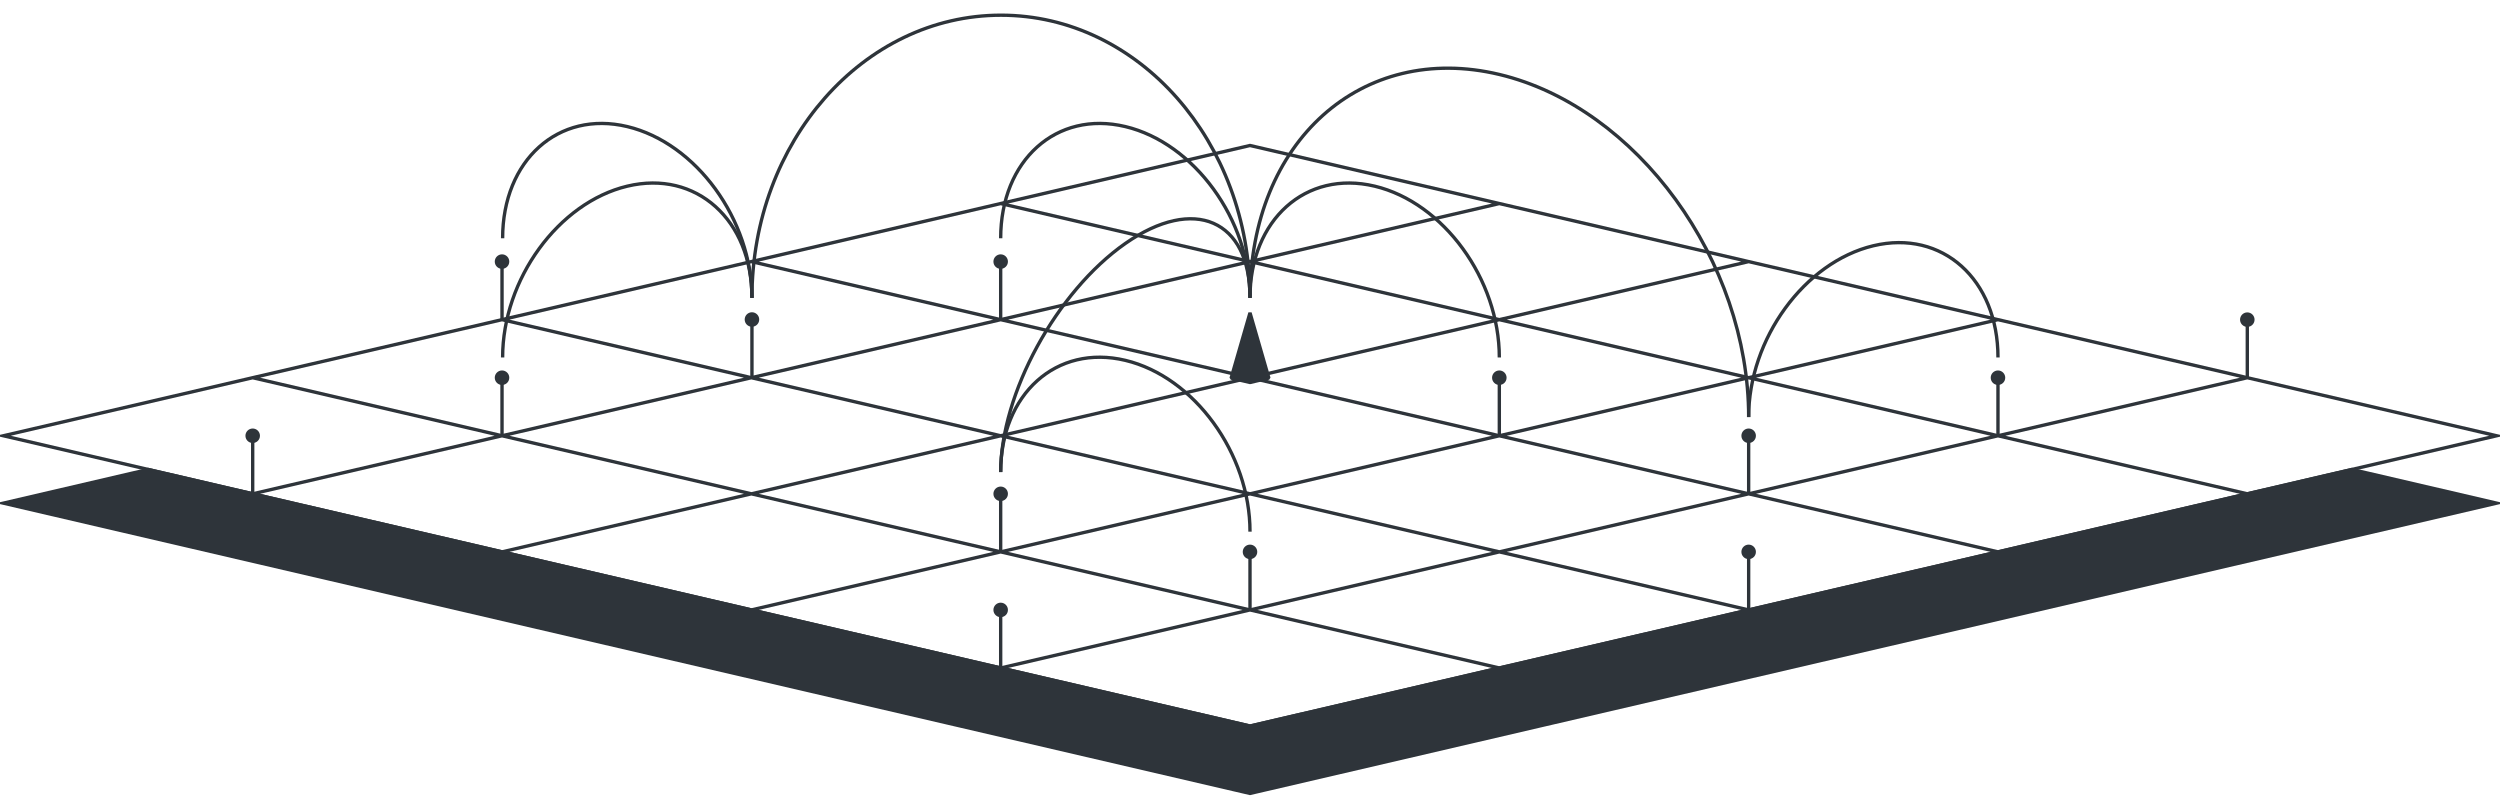 <svg id="Layer_1" xmlns="http://www.w3.org/2000/svg" viewBox="0 0 742 240"><style>.st0{fill:none}.st0,.st1{stroke:#2e343a;stroke-miterlimit:10}.st1,.st2,.st3{fill:#2e343a}.st3{stroke:#2e343a;stroke-linejoin:bevel;stroke-miterlimit:10}</style><g id="Plane"><path class="st0" d="M1 129.334l370 86.154 370-86.154L371 43.18zM667 112.103l-370 86.154M593 94.873l-370 86.153M519 77.642l-370 86.154M445 60.411L75 146.565M297 60.411l370 86.154M223 77.642l370 86.154M149 94.873l370 86.153M75 112.103l370 86.154"/><path class="st1" d="M371 215.488l327.054-76.154 42.946 10-370 86.154L1 149.334l42.946-10z"/></g><g id="Nodes"><circle class="st2" cx="519" cy="129.334" r="2.154"/><path class="st0" d="M519 129.334v17.231"/><circle class="st2" cx="297" cy="181.026" r="2.154"/><path class="st0" d="M297 181.026v17.231"/><circle class="st2" cx="75" cy="129.334" r="2.154"/><path class="st0" d="M75 129.334v17.231"/><circle class="st2" cx="519" cy="163.796" r="2.154"/><path class="st0" d="M519 163.796v17.23"/><circle class="st2" cx="297" cy="146.565" r="2.154"/><path class="st0" d="M297 146.565v17.231"/><circle class="st2" cx="297" cy="77.642" r="2.154"/><path class="st0" d="M297 77.642v17.231"/><circle class="st2" cx="445" cy="112.103" r="2.154"/><path class="st0" d="M445 112.103v17.231"/><g><circle class="st2" cx="593" cy="112.103" r="2.154"/><path class="st0" d="M593 112.103v17.231"/></g><g><circle class="st2" cx="371" cy="163.796" r="2.154"/><path class="st0" d="M371 163.796v17.23"/></g><g><circle class="st2" cx="667" cy="94.873" r="2.154"/><path class="st0" d="M667 94.873v17.23"/></g><g><circle class="st2" cx="223.178" cy="94.831" r="2.154"/><path class="st0" d="M223.178 94.831v17.231"/></g><g><circle class="st2" cx="149" cy="112.103" r="2.154"/><path class="st0" d="M149 112.103v17.231"/></g><g><circle class="st2" cx="149" cy="77.642" r="2.154"/><path class="st0" d="M149 77.642v17.231"/></g><path class="st3" d="M371 92.83l5.596 19.385-5.596 1.303-5.596-1.303z"/></g><g id="Hops1"><path class="st0" d="M371 88.411c0-23.196-16.565-45.959-37-50.843s-37 9.961-37 33.157M445 106.097c0-23.196-16.565-45.959-37-50.843s-37 9.961-37 33.157"/><path class="st0" d="M519 123.784c0-46.392-33.131-91.918-74-101.686s-74 19.922-74 66.314M297 140.108c0-23.196 16.565-53.573 37-67.849s37-7.045 37 16.151"/><path class="st0" d="M371 88.411c0-46.336-33.091-83.899-73.911-83.899s-73.911 37.563-73.911 83.899"/></g><g id="Hops2"><path class="st0" d="M149.178 106.097c0-23.196 16.565-45.959 37-50.843s37 9.961 37 33.157M519 123.784c0-23.196 16.565-45.959 37-50.843s37 9.961 37 33.157M371 157.795c0-23.196-16.565-45.959-37-50.843s-37 9.961-37 33.157"/><path class="st0" d="M223.178 88.411c0-23.196-16.565-45.959-37-50.843s-37 9.961-37 33.157"/></g></svg>